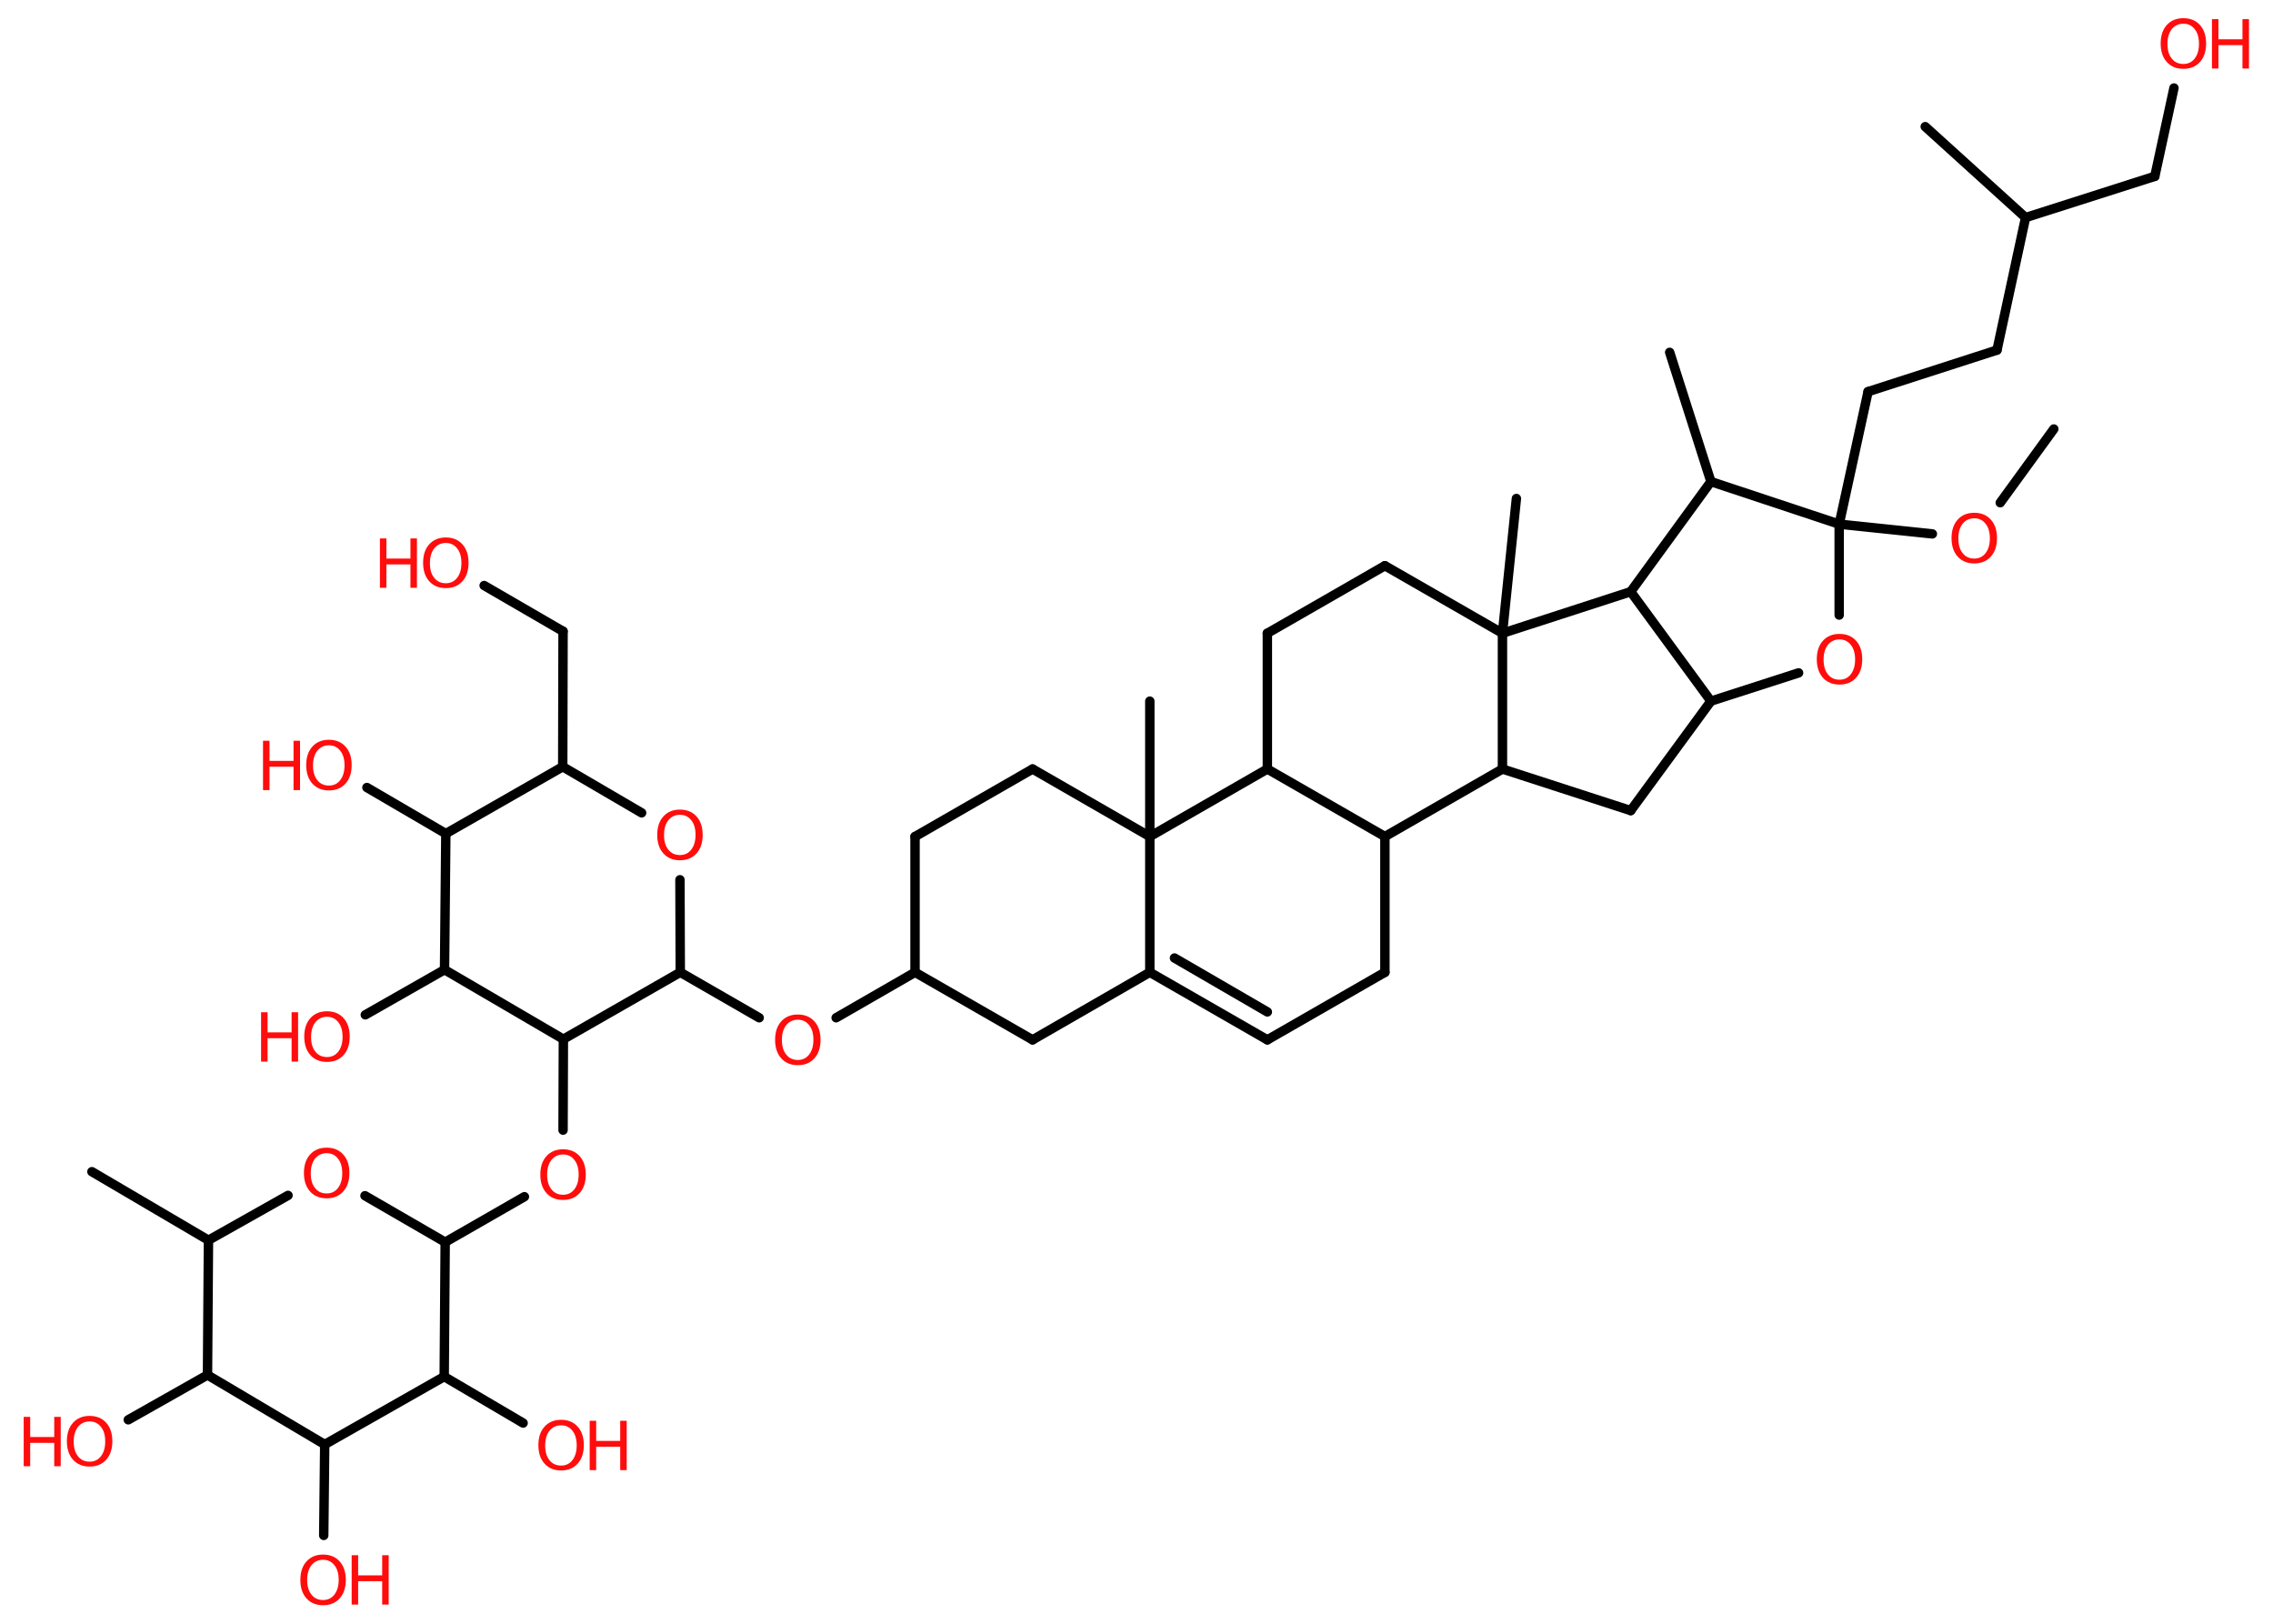 <?xml version='1.0' encoding='UTF-8'?>
<!DOCTYPE svg PUBLIC "-//W3C//DTD SVG 1.1//EN" "http://www.w3.org/Graphics/SVG/1.1/DTD/svg11.dtd">
<svg version='1.2' xmlns='http://www.w3.org/2000/svg' xmlns:xlink='http://www.w3.org/1999/xlink' width='70.0mm' height='50.0mm' viewBox='0 0 70.0 50.0'>
  <desc>Generated by the Chemistry Development Kit (http://github.com/cdk)</desc>
  <g stroke-linecap='round' stroke-linejoin='round' stroke='#000000' stroke-width='.29' fill='#FF0D0D'>
    <rect x='.0' y='.0' width='70.0' height='50.0' fill='#FFFFFF' stroke='none'/>
    <g id='mol1' class='mol'>
      <line id='mol1bnd1' class='bond' x1='63.25' y1='13.21' x2='61.6' y2='15.48'/>
      <line id='mol1bnd2' class='bond' x1='59.51' y1='16.44' x2='56.64' y2='16.14'/>
      <line id='mol1bnd3' class='bond' x1='56.64' y1='16.14' x2='57.53' y2='12.06'/>
      <line id='mol1bnd4' class='bond' x1='57.53' y1='12.06' x2='61.5' y2='10.78'/>
      <line id='mol1bnd5' class='bond' x1='61.5' y1='10.78' x2='62.38' y2='6.7'/>
      <line id='mol1bnd6' class='bond' x1='62.38' y1='6.7' x2='59.29' y2='3.9'/>
      <line id='mol1bnd7' class='bond' x1='62.38' y1='6.7' x2='66.36' y2='5.43'/>
      <line id='mol1bnd8' class='bond' x1='66.36' y1='5.43' x2='66.95' y2='2.71'/>
      <line id='mol1bnd9' class='bond' x1='56.64' y1='16.14' x2='56.64' y2='18.94'/>
      <line id='mol1bnd10' class='bond' x1='55.39' y1='20.72' x2='52.69' y2='21.59'/>
      <line id='mol1bnd11' class='bond' x1='52.69' y1='21.59' x2='50.22' y2='24.96'/>
      <line id='mol1bnd12' class='bond' x1='50.22' y1='24.96' x2='46.27' y2='23.68'/>
      <line id='mol1bnd13' class='bond' x1='46.27' y1='23.68' x2='42.65' y2='25.76'/>
      <line id='mol1bnd14' class='bond' x1='42.65' y1='25.76' x2='42.65' y2='29.94'/>
      <line id='mol1bnd15' class='bond' x1='42.65' y1='29.94' x2='39.03' y2='32.02'/>
      <g id='mol1bnd16' class='bond'>
        <line x1='35.41' y1='29.94' x2='39.03' y2='32.02'/>
        <line x1='36.17' y1='29.5' x2='39.03' y2='31.16'/>
      </g>
      <line id='mol1bnd17' class='bond' x1='35.41' y1='29.94' x2='31.8' y2='32.02'/>
      <line id='mol1bnd18' class='bond' x1='31.8' y1='32.02' x2='28.18' y2='29.94'/>
      <line id='mol1bnd19' class='bond' x1='28.18' y1='29.94' x2='25.75' y2='31.34'/>
      <line id='mol1bnd20' class='bond' x1='23.38' y1='31.34' x2='20.95' y2='29.94'/>
      <line id='mol1bnd21' class='bond' x1='20.95' y1='29.94' x2='20.94' y2='27.09'/>
      <line id='mol1bnd22' class='bond' x1='19.76' y1='25.03' x2='17.33' y2='23.61'/>
      <line id='mol1bnd23' class='bond' x1='17.33' y1='23.61' x2='17.34' y2='19.44'/>
      <line id='mol1bnd24' class='bond' x1='17.34' y1='19.44' x2='14.91' y2='18.03'/>
      <line id='mol1bnd25' class='bond' x1='17.33' y1='23.61' x2='13.73' y2='25.67'/>
      <line id='mol1bnd26' class='bond' x1='13.73' y1='25.67' x2='11.3' y2='24.25'/>
      <line id='mol1bnd27' class='bond' x1='13.73' y1='25.67' x2='13.69' y2='29.86'/>
      <line id='mol1bnd28' class='bond' x1='13.69' y1='29.86' x2='11.25' y2='31.25'/>
      <line id='mol1bnd29' class='bond' x1='13.69' y1='29.86' x2='17.35' y2='32.0'/>
      <line id='mol1bnd30' class='bond' x1='20.95' y1='29.94' x2='17.35' y2='32.0'/>
      <line id='mol1bnd31' class='bond' x1='17.35' y1='32.0' x2='17.34' y2='34.8'/>
      <line id='mol1bnd32' class='bond' x1='16.15' y1='36.85' x2='13.71' y2='38.25'/>
      <line id='mol1bnd33' class='bond' x1='13.71' y1='38.25' x2='11.24' y2='36.82'/>
      <line id='mol1bnd34' class='bond' x1='8.87' y1='36.81' x2='6.42' y2='38.19'/>
      <line id='mol1bnd35' class='bond' x1='6.42' y1='38.19' x2='2.83' y2='36.08'/>
      <line id='mol1bnd36' class='bond' x1='6.42' y1='38.19' x2='6.39' y2='42.34'/>
      <line id='mol1bnd37' class='bond' x1='6.39' y1='42.34' x2='3.95' y2='43.72'/>
      <line id='mol1bnd38' class='bond' x1='6.39' y1='42.34' x2='10.0' y2='44.48'/>
      <line id='mol1bnd39' class='bond' x1='10.0' y1='44.48' x2='9.97' y2='47.28'/>
      <line id='mol1bnd40' class='bond' x1='10.0' y1='44.48' x2='13.68' y2='42.39'/>
      <line id='mol1bnd41' class='bond' x1='13.71' y1='38.25' x2='13.68' y2='42.39'/>
      <line id='mol1bnd42' class='bond' x1='13.68' y1='42.39' x2='16.11' y2='43.82'/>
      <line id='mol1bnd43' class='bond' x1='28.18' y1='29.94' x2='28.18' y2='25.76'/>
      <line id='mol1bnd44' class='bond' x1='28.18' y1='25.76' x2='31.8' y2='23.68'/>
      <line id='mol1bnd45' class='bond' x1='31.8' y1='23.68' x2='35.41' y2='25.76'/>
      <line id='mol1bnd46' class='bond' x1='35.41' y1='29.94' x2='35.41' y2='25.76'/>
      <line id='mol1bnd47' class='bond' x1='35.41' y1='25.76' x2='35.41' y2='21.59'/>
      <line id='mol1bnd48' class='bond' x1='35.41' y1='25.76' x2='39.03' y2='23.68'/>
      <line id='mol1bnd49' class='bond' x1='42.65' y1='25.76' x2='39.03' y2='23.68'/>
      <line id='mol1bnd50' class='bond' x1='39.03' y1='23.68' x2='39.03' y2='19.5'/>
      <line id='mol1bnd51' class='bond' x1='39.03' y1='19.5' x2='42.65' y2='17.42'/>
      <line id='mol1bnd52' class='bond' x1='42.65' y1='17.42' x2='46.27' y2='19.5'/>
      <line id='mol1bnd53' class='bond' x1='46.27' y1='23.68' x2='46.27' y2='19.5'/>
      <line id='mol1bnd54' class='bond' x1='46.27' y1='19.5' x2='46.7' y2='15.35'/>
      <line id='mol1bnd55' class='bond' x1='46.27' y1='19.5' x2='50.22' y2='18.22'/>
      <line id='mol1bnd56' class='bond' x1='52.69' y1='21.59' x2='50.22' y2='18.22'/>
      <line id='mol1bnd57' class='bond' x1='50.22' y1='18.22' x2='52.69' y2='14.83'/>
      <line id='mol1bnd58' class='bond' x1='56.64' y1='16.14' x2='52.69' y2='14.83'/>
      <line id='mol1bnd59' class='bond' x1='52.69' y1='14.83' x2='51.42' y2='10.85'/>
      <path id='mol1atm2' class='atom' d='M60.8 15.96q-.22 .0 -.36 .17q-.13 .17 -.13 .45q.0 .29 .13 .45q.13 .17 .36 .17q.22 .0 .35 -.17q.13 -.17 .13 -.45q.0 -.29 -.13 -.45q-.13 -.17 -.35 -.17zM60.8 15.79q.32 .0 .51 .21q.19 .21 .19 .57q.0 .36 -.19 .57q-.19 .21 -.51 .21q-.32 .0 -.51 -.21q-.19 -.21 -.19 -.57q.0 -.36 .19 -.57q.19 -.21 .51 -.21z' stroke='none'/>
      <g id='mol1atm9' class='atom'>
        <path d='M67.24 .73q-.22 .0 -.36 .17q-.13 .17 -.13 .45q.0 .29 .13 .45q.13 .17 .36 .17q.22 .0 .35 -.17q.13 -.17 .13 -.45q.0 -.29 -.13 -.45q-.13 -.17 -.35 -.17zM67.24 .56q.32 .0 .51 .21q.19 .21 .19 .57q.0 .36 -.19 .57q-.19 .21 -.51 .21q-.32 .0 -.51 -.21q-.19 -.21 -.19 -.57q.0 -.36 .19 -.57q.19 -.21 .51 -.21z' stroke='none'/>
        <path d='M68.12 .59h.2v.62h.74v-.62h.2v1.52h-.2v-.72h-.74v.72h-.2v-1.52z' stroke='none'/>
      </g>
      <path id='mol1atm10' class='atom' d='M56.65 19.69q-.22 .0 -.36 .17q-.13 .17 -.13 .45q.0 .29 .13 .45q.13 .17 .36 .17q.22 .0 .35 -.17q.13 -.17 .13 -.45q.0 -.29 -.13 -.45q-.13 -.17 -.35 -.17zM56.65 19.52q.32 .0 .51 .21q.19 .21 .19 .57q.0 .36 -.19 .57q-.19 .21 -.51 .21q-.32 .0 -.51 -.21q-.19 -.21 -.19 -.57q.0 -.36 .19 -.57q.19 -.21 .51 -.21z' stroke='none'/>
      <path id='mol1atm20' class='atom' d='M24.57 31.4q-.22 .0 -.36 .17q-.13 .17 -.13 .45q.0 .29 .13 .45q.13 .17 .36 .17q.22 .0 .35 -.17q.13 -.17 .13 -.45q.0 -.29 -.13 -.45q-.13 -.17 -.35 -.17zM24.57 31.24q.32 .0 .51 .21q.19 .21 .19 .57q.0 .36 -.19 .57q-.19 .21 -.51 .21q-.32 .0 -.51 -.21q-.19 -.21 -.19 -.57q.0 -.36 .19 -.57q.19 -.21 .51 -.21z' stroke='none'/>
      <path id='mol1atm22' class='atom' d='M20.94 25.09q-.22 .0 -.36 .17q-.13 .17 -.13 .45q.0 .29 .13 .45q.13 .17 .36 .17q.22 .0 .35 -.17q.13 -.17 .13 -.45q.0 -.29 -.13 -.45q-.13 -.17 -.35 -.17zM20.94 24.93q.32 .0 .51 .21q.19 .21 .19 .57q.0 .36 -.19 .57q-.19 .21 -.51 .21q-.32 .0 -.51 -.21q-.19 -.21 -.19 -.57q.0 -.36 .19 -.57q.19 -.21 .51 -.21z' stroke='none'/>
      <g id='mol1atm25' class='atom'>
        <path d='M13.73 16.72q-.22 .0 -.36 .17q-.13 .17 -.13 .45q.0 .29 .13 .45q.13 .17 .36 .17q.22 .0 .35 -.17q.13 -.17 .13 -.45q.0 -.29 -.13 -.45q-.13 -.17 -.35 -.17zM13.73 16.55q.32 .0 .51 .21q.19 .21 .19 .57q.0 .36 -.19 .57q-.19 .21 -.51 .21q-.32 .0 -.51 -.21q-.19 -.21 -.19 -.57q.0 -.36 .19 -.57q.19 -.21 .51 -.21z' stroke='none'/>
        <path d='M11.7 16.58h.2v.62h.74v-.62h.2v1.52h-.2v-.72h-.74v.72h-.2v-1.52z' stroke='none'/>
      </g>
      <g id='mol1atm27' class='atom'>
        <path d='M10.13 22.95q-.22 .0 -.36 .17q-.13 .17 -.13 .45q.0 .29 .13 .45q.13 .17 .36 .17q.22 .0 .35 -.17q.13 -.17 .13 -.45q.0 -.29 -.13 -.45q-.13 -.17 -.35 -.17zM10.13 22.78q.32 .0 .51 .21q.19 .21 .19 .57q.0 .36 -.19 .57q-.19 .21 -.51 .21q-.32 .0 -.51 -.21q-.19 -.21 -.19 -.57q.0 -.36 .19 -.57q.19 -.21 .51 -.21z' stroke='none'/>
        <path d='M8.1 22.81h.2v.62h.74v-.62h.2v1.52h-.2v-.72h-.74v.72h-.2v-1.52z' stroke='none'/>
      </g>
      <g id='mol1atm29' class='atom'>
        <path d='M10.07 31.31q-.22 .0 -.36 .17q-.13 .17 -.13 .45q.0 .29 .13 .45q.13 .17 .36 .17q.22 .0 .35 -.17q.13 -.17 .13 -.45q.0 -.29 -.13 -.45q-.13 -.17 -.35 -.17zM10.07 31.14q.32 .0 .51 .21q.19 .21 .19 .57q.0 .36 -.19 .57q-.19 .21 -.51 .21q-.32 .0 -.51 -.21q-.19 -.21 -.19 -.57q.0 -.36 .19 -.57q.19 -.21 .51 -.21z' stroke='none'/>
        <path d='M8.04 31.17h.2v.62h.74v-.62h.2v1.52h-.2v-.72h-.74v.72h-.2v-1.52z' stroke='none'/>
      </g>
      <path id='mol1atm31' class='atom' d='M17.34 35.55q-.22 .0 -.36 .17q-.13 .17 -.13 .45q.0 .29 .13 .45q.13 .17 .36 .17q.22 .0 .35 -.17q.13 -.17 .13 -.45q.0 -.29 -.13 -.45q-.13 -.17 -.35 -.17zM17.34 35.39q.32 .0 .51 .21q.19 .21 .19 .57q.0 .36 -.19 .57q-.19 .21 -.51 .21q-.32 .0 -.51 -.21q-.19 -.21 -.19 -.57q.0 -.36 .19 -.57q.19 -.21 .51 -.21z' stroke='none'/>
      <path id='mol1atm33' class='atom' d='M10.06 35.51q-.22 .0 -.36 .17q-.13 .17 -.13 .45q.0 .29 .13 .45q.13 .17 .36 .17q.22 .0 .35 -.17q.13 -.17 .13 -.45q.0 -.29 -.13 -.45q-.13 -.17 -.35 -.17zM10.06 35.34q.32 .0 .51 .21q.19 .21 .19 .57q.0 .36 -.19 .57q-.19 .21 -.51 .21q-.32 .0 -.51 -.21q-.19 -.21 -.19 -.57q.0 -.36 .19 -.57q.19 -.21 .51 -.21z' stroke='none'/>
      <g id='mol1atm37' class='atom'>
        <path d='M2.76 43.77q-.22 .0 -.36 .17q-.13 .17 -.13 .45q.0 .29 .13 .45q.13 .17 .36 .17q.22 .0 .35 -.17q.13 -.17 .13 -.45q.0 -.29 -.13 -.45q-.13 -.17 -.35 -.17zM2.76 43.6q.32 .0 .51 .21q.19 .21 .19 .57q.0 .36 -.19 .57q-.19 .21 -.51 .21q-.32 .0 -.51 -.21q-.19 -.21 -.19 -.57q.0 -.36 .19 -.57q.19 -.21 .51 -.21z' stroke='none'/>
        <path d='M.73 43.63h.2v.62h.74v-.62h.2v1.52h-.2v-.72h-.74v.72h-.2v-1.52z' stroke='none'/>
      </g>
      <g id='mol1atm39' class='atom'>
        <path d='M9.95 48.03q-.22 .0 -.36 .17q-.13 .17 -.13 .45q.0 .29 .13 .45q.13 .17 .36 .17q.22 .0 .35 -.17q.13 -.17 .13 -.45q.0 -.29 -.13 -.45q-.13 -.17 -.35 -.17zM9.95 47.87q.32 .0 .51 .21q.19 .21 .19 .57q.0 .36 -.19 .57q-.19 .21 -.51 .21q-.32 .0 -.51 -.21q-.19 -.21 -.19 -.57q.0 -.36 .19 -.57q.19 -.21 .51 -.21z' stroke='none'/>
        <path d='M10.83 47.89h.2v.62h.74v-.62h.2v1.52h-.2v-.72h-.74v.72h-.2v-1.52z' stroke='none'/>
      </g>
      <g id='mol1atm41' class='atom'>
        <path d='M17.28 43.89q-.22 .0 -.36 .17q-.13 .17 -.13 .45q.0 .29 .13 .45q.13 .17 .36 .17q.22 .0 .35 -.17q.13 -.17 .13 -.45q.0 -.29 -.13 -.45q-.13 -.17 -.35 -.17zM17.28 43.72q.32 .0 .51 .21q.19 .21 .19 .57q.0 .36 -.19 .57q-.19 .21 -.51 .21q-.32 .0 -.51 -.21q-.19 -.21 -.19 -.57q.0 -.36 .19 -.57q.19 -.21 .51 -.21z' stroke='none'/>
        <path d='M18.16 43.75h.2v.62h.74v-.62h.2v1.52h-.2v-.72h-.74v.72h-.2v-1.52z' stroke='none'/>
      </g>
    </g>
  </g>
</svg>
